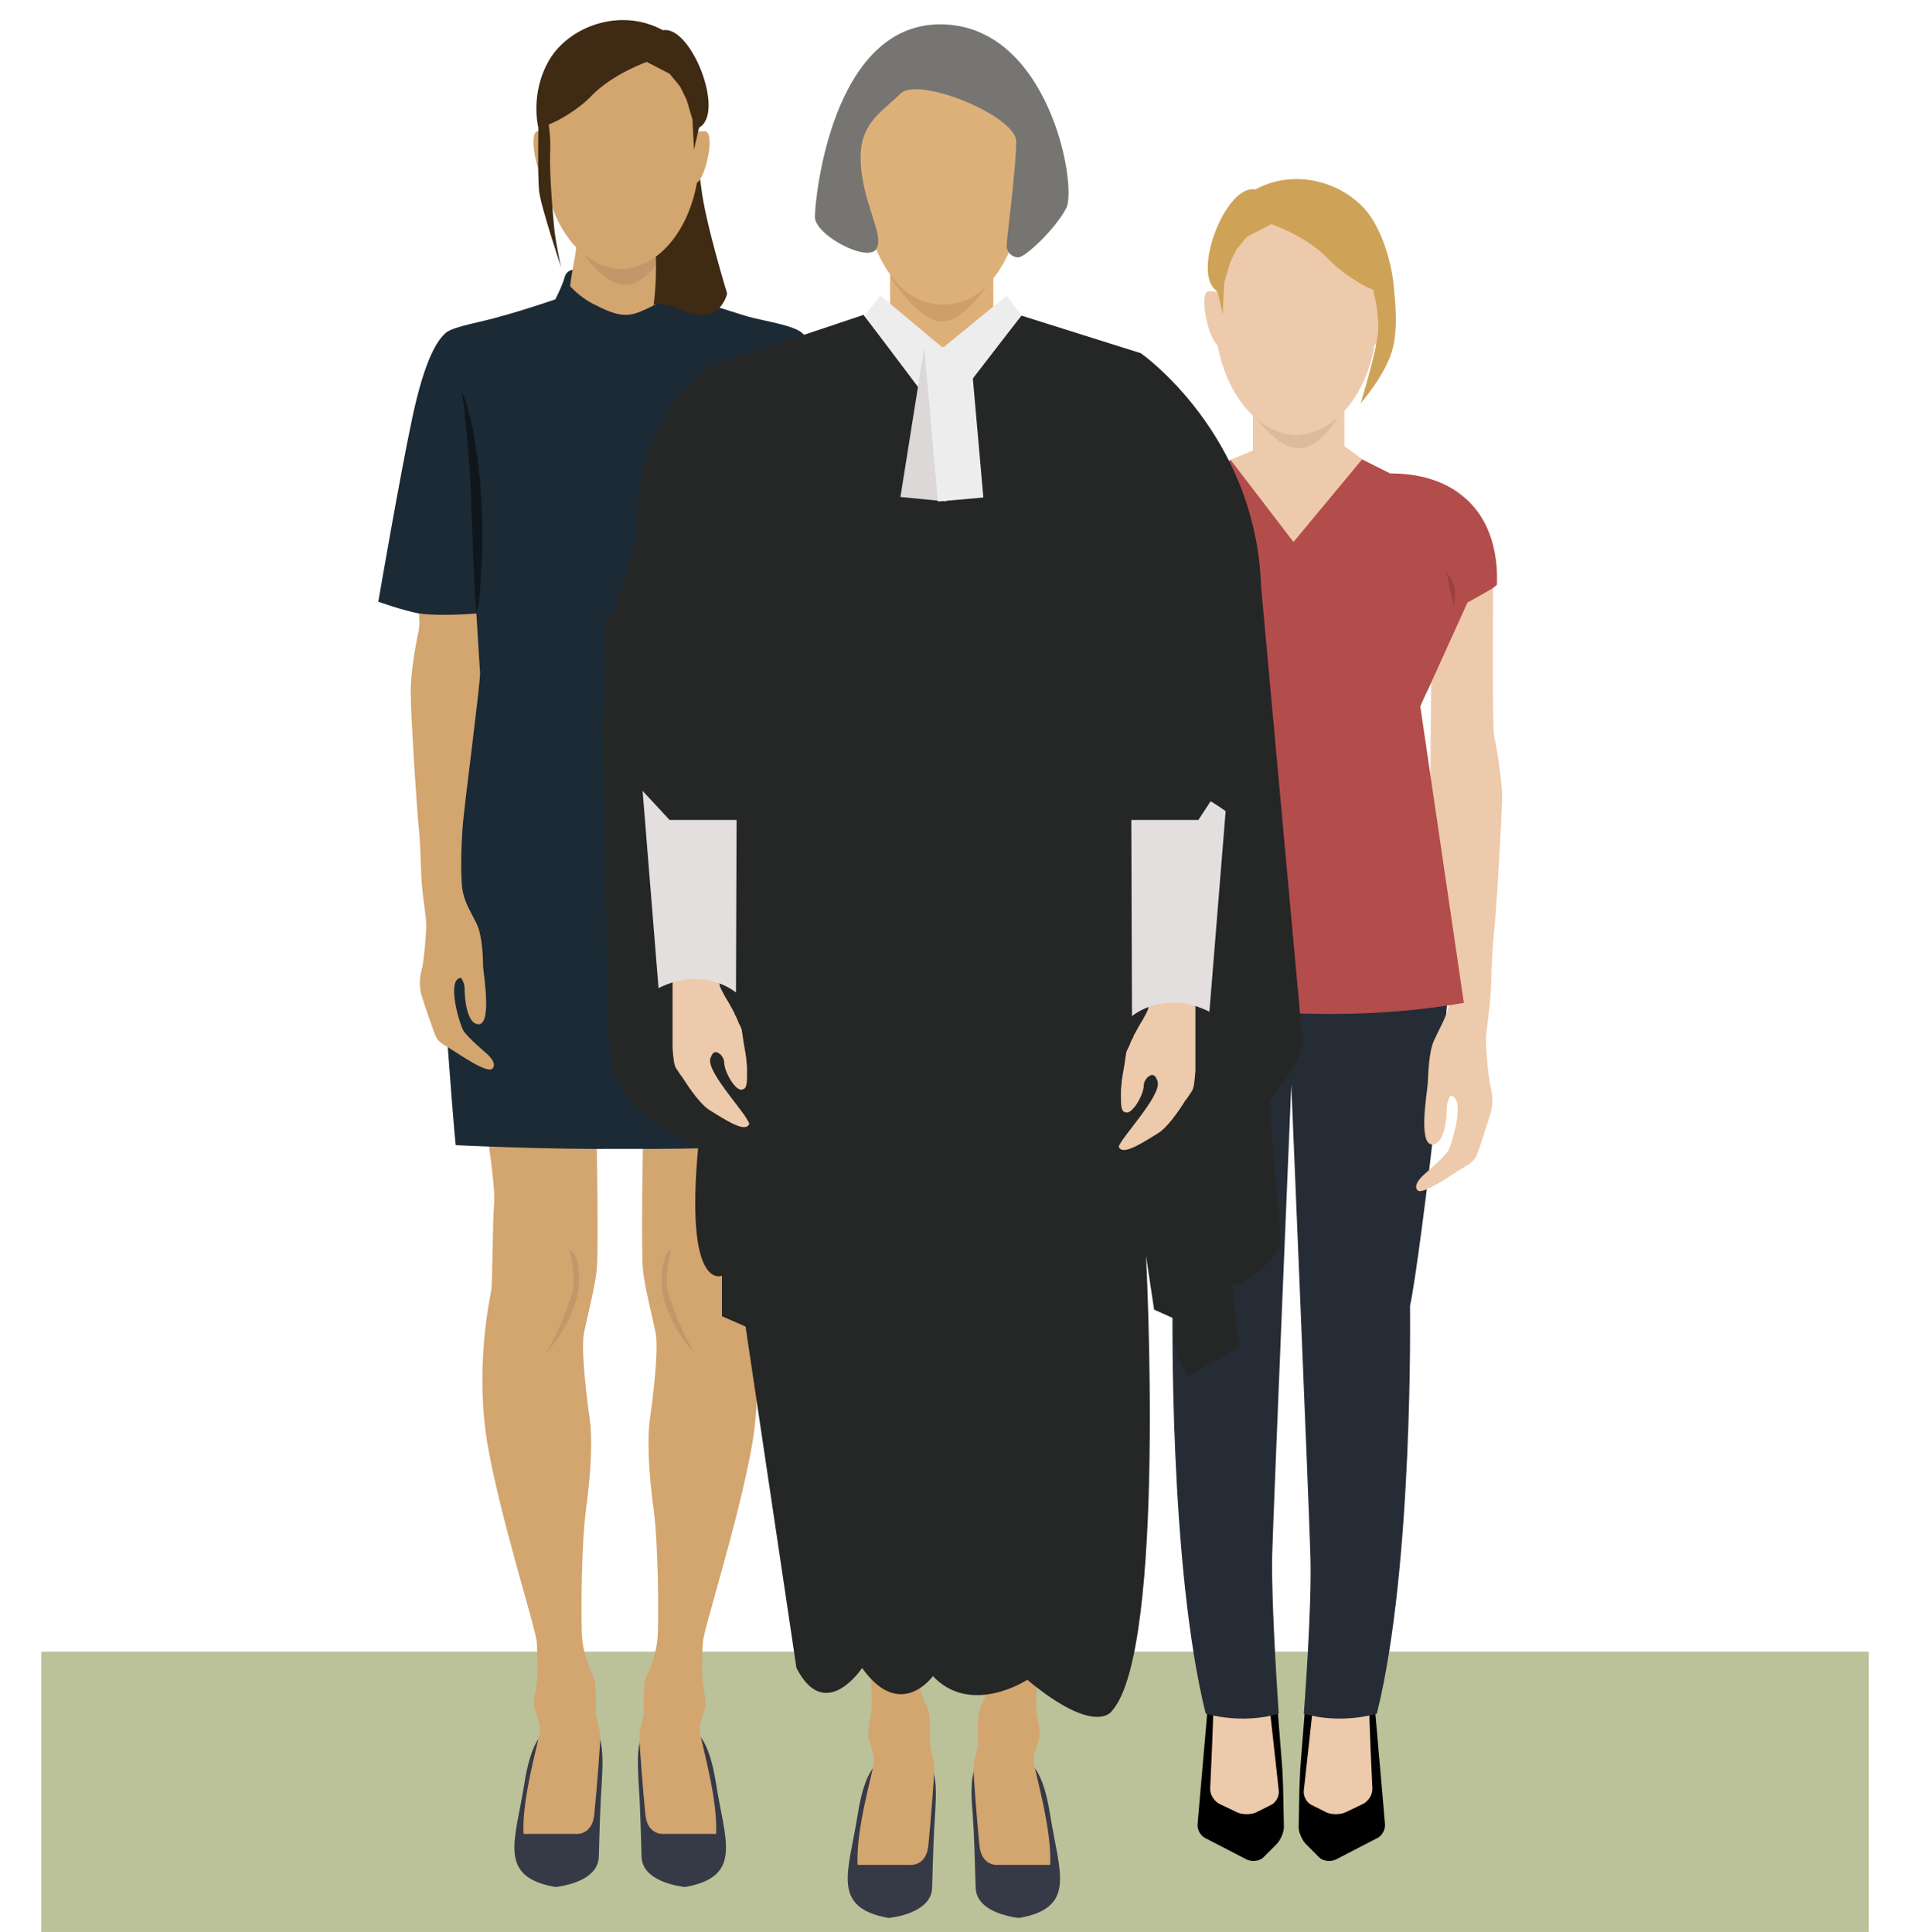 <?xml version="1.0" encoding="UTF-8" standalone="no"?>
<svg
   xmlns:dc="http://purl.org/dc/elements/1.1/"
   xmlns:cc="http://creativecommons.org/ns#"
   xmlns:rdf="http://www.w3.org/1999/02/22-rdf-syntax-ns#"
   xmlns:svg="http://www.w3.org/2000/svg"
   xmlns="http://www.w3.org/2000/svg"
   height="262"
   width="259"
   xml:space="preserve"
   viewBox="0 0 259 262"
   y="0px"
   x="0px"
   id="Layer_1"
   version="1.1"><defs
     id="defs145" /><rect
     id="rect3"
     height="38"
     width="247.8"
     style="fill:#bbc199"
     y="224"
     x="5.6" /><g
     transform="translate(-23.3,0.5)"
     id="g5"><g
       id="g7"><polygon
         id="polygon9"
         points="205.6,51.3 205.6,60 214.6,66.6 197.8,76.2 182.4,65 193.2,60.6 193.2,51.3 "
         style="fill:#edcaab" /><path
         id="path11"
         d="m 187.1,230.7 -1.4,16.1 c -0.1,0.8 0.4,1.7 1.1,2 l 5.6,2.9 c 0.7,0.3 1.7,0.2 2.2,-0.3 l 1.8,-1.8 c 0.5,-0.5 1,-1.6 1,-2.3 l -0.1,-5 c 0,-0.8 -0.1,-2 -0.1,-2.7 l -0.6,-7.6 c -0.1,-0.8 -0.6,-1.7 -1.2,-2.2 l -0.6,-0.5 c -0.6,-0.5 -1.7,-0.7 -2.4,-0.4 l -5.5,1.8" /><path
         id="path13"
         d="m 187.8,231.4 c 0.1,0.3 -0.4,10.7 -0.4,10.7 0,0.8 0.5,1.6 1.2,2 l 2.5,1.2 c 0.7,0.3 1.8,0.3 2.5,0 l 2,-1 c 0.7,-0.3 1.2,-1.2 1.1,-2 l -1.2,-10.9 c -0.1,-0.7 -0.8,-1.3 -1.5,-1.1 l -6.2,1.1 z"
         style="fill:#edcaab" /><path
         id="path15"
         d="m 209.7,230.7 1.4,16.1 c 0.1,0.8 -0.4,1.7 -1.1,2 l -5.6,2.9 c -0.7,0.3 -1.7,0.2 -2.2,-0.3 l -1.8,-1.8 c -0.5,-0.5 -1,-1.6 -1,-2.3 l 0.1,-5 c 0,-0.8 0.1,-2 0.1,-2.7 l 0.6,-7.6 c 0.1,-0.8 0.6,-1.7 1.2,-2.2 l 0.6,-0.5 c 0.6,-0.5 1.7,-0.7 2.4,-0.4 l 5.5,1.8" /><path
         id="path17"
         d="m 209,231.4 c -0.1,0.3 0.4,10.7 0.4,10.7 0,0.8 -0.5,1.6 -1.2,2 l -2.5,1.2 c -0.7,0.3 -1.8,0.3 -2.5,0 l -2,-1 c -0.7,-0.3 -1.2,-1.2 -1.1,-2 l 1.2,-10.9 c 0.1,-0.7 0.8,-1.3 1.5,-1.1 l 6.2,1.1 z"
         style="fill:#edcaab" /><path
         id="path19"
         d="m 220,126.1 c -0.9,-0.9 -8.3,-1.6 -17.5,-2.8 l 0.2,-1.1 c -1.4,0.2 -2.8,0.3 -4.3,0.5 -1.5,-0.2 -2.9,-0.4 -4.3,-0.5 l 0.2,1.1 c -9.2,1.3 -16.5,1.7 -17.5,2.7 -1,1 4,43.7 5.5,50.6 0,0 -0.5,35.3 4.5,55.3 0,0 4.8,1.5 9.9,0 0,0 -1,-14.2 -0.9,-21.2 0.2,-7 2.6,-64.1 2.6,-64.1 0,0 2.4,57.1 2.6,64.1 0.2,7 -0.9,21.2 -0.9,21.2 5.1,1.5 9.9,0 9.9,0 5,-20 4.5,-55.3 4.5,-55.3 1.5,-6.9 6.4,-49.6 5.5,-50.5 z"
         style="fill:#262c35" /><path
         id="path21"
         d="m 192.3,54.2 c 0,0 3.5,6.1 7.1,6.1 3.6,0 6.4,-6.1 6.4,-6.1 l -13.5,0 z"
         style="fill:#ddba9b" /><path
         id="path23"
         d="m 217.6,74.6 c 0,0 5,0.3 8.2,0 0,0 -0.2,23.4 0.1,24.7 0.3,1.3 1.1,5.9 1.1,8.6 -0.1,2.7 -0.7,14.2 -1.1,18 -0.4,3.8 -0.3,6 -0.5,8.8 -0.2,2.7 -0.6,4.5 -0.6,5.9 0,1.4 0.3,4.5 0.5,5.7 0.3,1.2 0.6,2.6 0.1,4.3 -0.5,1.6 -1.3,4 -1.6,4.9 -0.3,0.8 -0.4,1.4 -2,2.3 -1.5,0.9 -5.7,3.9 -6.3,3.1 -0.7,-0.8 1,-2.2 1,-2.2 0,0 2.7,-2.3 3.2,-3.2 0.5,-0.9 2.4,-7.2 0.3,-7.4 0,0 -0.5,0.6 -0.5,1.6 0,1 -0.2,5 -2,5 -1.9,0 -0.7,-6.9 -0.6,-8.2 0.1,-1.3 0.1,-4.3 0.9,-6 0.8,-1.7 1.5,-2.9 1.9,-4.3 0.4,-1.4 0.3,-6.8 0,-10.1 -0.3,-3.4 -2.4,-19.3 -2.4,-20.9 -0.1,-1.8 0.3,-30.6 0.3,-30.6 z"
         style="fill:#edcaab" /><path
         id="path25"
         d="m 178.9,74.6 c 0,0 -5,0.3 -8.2,0 0,0 0.2,23.4 -0.1,24.7 -0.3,1.3 -1.1,5.9 -1.1,8.6 0.1,2.7 0.7,14.2 1.1,18 0.4,3.8 0.3,6 0.5,8.8 0.2,2.7 0.6,4.5 0.6,5.9 0,1.4 -0.3,4.5 -0.5,5.7 -0.3,1.2 -0.6,2.6 -0.1,4.3 0.5,1.6 1.3,4 1.6,4.9 0.3,0.8 0.4,1.4 2,2.3 1.5,0.9 5.7,3.9 6.3,3.1 0.7,-0.8 -1,-2.2 -1,-2.2 0,0 -2.7,-2.3 -3.2,-3.2 -0.5,-0.9 -2.4,-7.2 -0.3,-7.4 0,0 0.5,0.6 0.5,1.6 0,1 0.2,5 2,5 1.9,0 0.7,-6.9 0.6,-8.2 -0.1,-1.3 -0.1,-4.3 -0.9,-6 -0.8,-1.7 -1.5,-2.9 -1.9,-4.3 -0.4,-1.4 -0.3,-6.8 0,-10.1 0.3,-3.4 2.4,-19.3 2.4,-20.9 0.1,-1.8 -0.3,-30.6 -0.3,-30.6 z"
         style="fill:#edcaab" /><path
         id="path27"
         d="m 221.8,66.9 c -2.1,-1.8 -5.3,-3.2 -10,-3.2 l -3.8,-1.9 -9.3,11.2 -8.5,-11.1 -5.4,1.9 c -4.7,0 -7.8,1.5 -10,3.2 -5.3,4.3 -4.4,11.8 -4.4,11.8 0.3,0.2 0.6,0.4 0.9,0.6 1.5,0.9 3.2,1.8 3.2,1.8 0,0 3.4,7.7 5.3,11.7 0.7,1.4 1.1,2.4 1.1,2.4 l -5.5,40.2 c 7.9,1.4 16.5,1.7 23.4,1.4 6.9,0.3 15.1,0 23,-1.4 l -5.9,-40.2 c 0,0 0.4,-1 1.1,-2.4 1.8,-4 5.3,-11.7 5.3,-11.7 0,0 1.7,-0.9 3.2,-1.8 0.3,-0.2 0.6,-0.4 0.8,-0.6 -0.1,0 0.8,-7.5 -4.5,-11.9 z"
         style="fill:#b24d4b" /><g
         id="g29"><path
           id="path31"
           d="m 199.3,25.9 c -5.5,0 -10.1,5.7 -11.1,13.2 -0.3,-0.1 -0.7,-0.1 -1,-0.1 -1.4,0.1 -0.1,6.4 1.2,7.3 1.3,7 5.7,12.2 10.9,12.2 l -0.5,0 c 5.3,0 9.7,-5.2 10.9,-12.2 1.3,-0.9 2.6,-7.2 1.2,-7.3 -0.4,0 -0.7,0 -1,0.1 -1,-7.5 -5.6,-13.2 -11.1,-13.2 l 0.5,0 z"
           style="fill:#edcaab" /></g><path
         id="path33"
         d="m 212.4,39.6 c 0,0 -0.1,-5.5 -2.9,-10.2 -2.7,-4.6 -9.9,-7.5 -16,-4.2 -4,-0.8 -8.8,11.7 -5.1,13.8 l 0.7,3.1 0.2,-4.2 0.8,-2.8 0.9,-1.8 1.4,-1.7 3.3,-1.7 c 0,0 4.8,1.6 7.8,4.8 2.1,2.2 5.1,3.7 5.1,3.7 0,0 -0.6,-0.3 0.9,0.4 0,0 0.7,2.6 0.7,5 0.1,2.4 -2.4,10.4 -2.4,10.4 0,0 3.1,-3.5 4.2,-6.9 1,-3.1 0.4,-7.7 0.4,-7.7 z"
         style="fill:#cea357" /></g><path
       id="path35"
       d="m 220.5,82 c 0,0 0,-0.1 -0.1,-0.2 0,-0.1 -0.1,-0.3 -0.1,-0.6 0,-0.1 0,-0.2 -0.1,-0.4 0,-0.1 0,-0.3 -0.1,-0.4 0,-0.1 0,-0.3 -0.1,-0.4 0,-0.1 0,-0.3 -0.1,-0.5 0,-0.2 0,-0.3 -0.1,-0.5 0,-0.1 0,-0.1 0,-0.2 0,-0.1 0,-0.1 0,-0.2 0,-0.1 -0.1,-0.3 -0.1,-0.4 0,-0.1 -0.1,-0.3 -0.1,-0.4 0,-0.1 -0.1,-0.2 -0.1,-0.3 0,0 0,-0.1 -0.1,-0.1 0,0 0,-0.1 -0.1,-0.1 -0.1,-0.1 -0.1,-0.2 -0.1,-0.2 0,0 0.1,0.1 0.3,0.2 0,0 0.1,0.1 0.1,0.1 0,0 0.1,0.1 0.1,0.1 0,0 0.1,0.1 0.1,0.1 0.1,0.1 0.1,0.1 0.1,0.2 0.1,0.1 0.2,0.2 0.2,0.4 0.1,0.1 0.2,0.3 0.2,0.4 0.1,0.1 0.1,0.3 0.2,0.4 0,0.2 0.1,0.3 0.1,0.5 0,0.2 0,0.3 0,0.5 0,0.2 0,0.3 0,0.4 0,0.1 0,0.3 0,0.4 0,0.1 0,0.3 -0.1,0.4 0,0.2 -0.1,0.4 -0.2,0.6 0.3,0.1 0.2,0.2 0.2,0.2 z"
       style="fill:#994141" /><path
       id="path37"
       d="m 175.6,82 c 0,0 0,-0.1 0.1,-0.2 0,-0.1 0.1,-0.3 0.1,-0.6 0,-0.1 0,-0.2 0.1,-0.4 0,-0.1 0,-0.3 0.1,-0.4 0,-0.1 0,-0.3 0.1,-0.4 0,-0.1 0,-0.3 0.1,-0.5 0,-0.2 0,-0.3 0.1,-0.5 0,-0.1 0,-0.1 0,-0.2 0,-0.1 0,-0.1 0,-0.2 0,-0.1 0.1,-0.3 0.1,-0.4 0,-0.1 0.1,-0.3 0.1,-0.4 0,-0.1 0.1,-0.2 0.1,-0.3 0,0 0,-0.1 0.1,-0.1 0,0 0,-0.1 0.1,-0.1 0.1,-0.1 0.1,-0.2 0.1,-0.2 0,0 -0.1,0.1 -0.3,0.2 0,0 -0.1,0.1 -0.1,0.1 0,0 -0.1,0.1 -0.1,0.1 0,0 -0.1,0.1 -0.1,0.1 -0.1,0.1 -0.1,0.1 -0.1,0.2 -0.1,0.1 -0.2,0.2 -0.2,0.4 -0.1,0.1 -0.2,0.3 -0.2,0.4 -0.1,0.1 -0.1,0.3 -0.2,0.4 0,0.2 -0.1,0.3 -0.1,0.5 0,0.2 0,0.3 0,0.5 0,0.2 0,0.3 0,0.4 0,0.1 0,0.3 0,0.4 0,0.1 0,0.3 0.1,0.4 0,0.2 0.1,0.4 0.2,0.6 -0.2,0.1 -0.2,0.2 -0.2,0.2 z"
       style="fill:#994141" /></g><g
     transform="translate(-23.3,0.5)"
     id="g39"><g
       id="g41"><path
         id="path43"
         d="m 98,234.1 c 0,0 -2.4,-0.4 -3.6,7.3 -1.2,7.7 -3.7,12.6 4.2,14 0,0 5.8,-0.5 5.9,-4.1 0.1,-3.6 0.2,-7.2 0.4,-10 0.1,-2.8 1.2,-11.8 -6.9,-7.2 z"
         style="fill:#363946" /><path
         id="path45"
         d="m 89.5,154.2 c 0,0 1,6.6 0.8,8.6 -0.2,2 -0.2,10.6 -0.4,11.8 -0.2,1.1 -2.3,10.8 -0.4,21.3 1.9,10.4 6.5,24.5 6.6,26.4 0,0 0.2,4.2 0,5.4 -0.2,1.2 -0.5,2.6 -0.3,3.4 0.2,0.9 0.8,2 0.7,3.2 -0.1,1.2 -2.5,9.2 -2.2,13.9 l 7.3,0 c 0,0 2.1,0.1 2.3,-2.8 0.3,-2.9 0.8,-9.4 0.8,-10.4 0,-0.9 -0.6,-2.5 -0.6,-3.2 0,-0.6 0.1,-3.9 -0.3,-4.8 -0.4,-0.9 -1.5,-3.2 -1.6,-5.9 -0.1,-2.7 -0.1,-12.1 0.6,-17.2 0.7,-5.1 0.8,-9.5 0.5,-11.7 -0.3,-2.2 -1.3,-9.5 -0.8,-12 0.5,-2.4 1.5,-6.3 1.7,-8.4 0.3,-2.1 0,-18.2 0,-18.2 l -14.7,0.6 z"
         style="fill:#d3a56f" /></g><g
       id="g47"><path
         id="path49"
         d="m 116.8,234.1 c 0,0 2.4,-0.4 3.6,7.3 1.2,7.7 3.7,12.6 -4.2,14 0,0 -5.8,-0.5 -5.9,-4.1 -0.1,-3.6 -0.2,-7.2 -0.4,-10 -0.1,-2.8 -1.2,-11.8 6.9,-7.2 z"
         style="fill:#363946" /><path
         id="path51"
         d="m 125.2,154.2 c 0,0 -1,6.6 -0.8,8.6 0.2,2 0.2,10.6 0.4,11.8 0.2,1.1 2.3,10.8 0.4,21.3 -1.9,10.4 -6.5,24.5 -6.6,26.4 0,0 -0.2,4.2 0,5.4 0.2,1.2 0.5,2.6 0.3,3.4 -0.2,0.9 -0.8,2 -0.7,3.2 0.1,1.2 2.5,9.2 2.2,13.9 l -7.3,0 c 0,0 -2.1,0.1 -2.3,-2.8 -0.3,-2.9 -0.8,-9.4 -0.8,-10.4 0,-0.9 0.6,-2.5 0.6,-3.2 0,-0.6 -0.1,-3.9 0.3,-4.8 0.4,-0.9 1.5,-3.2 1.6,-5.9 0.1,-2.7 0.1,-12.1 -0.6,-17.2 -0.7,-5.1 -0.8,-9.5 -0.5,-11.7 0.3,-2.2 1.3,-9.5 0.8,-12 -0.5,-2.4 -1.5,-6.3 -1.7,-8.4 -0.3,-2.1 0,-18.2 0,-18.2 l 14.7,0.6 z"
         style="fill:#d3a56f" /></g><g
       id="g53"><path
         id="path55"
         d="m 135.2,82.8 c 2.7,-0.5 6,-1.7 6,-1.7 0,0 -2.9,-16.9 -4.6,-24.9 -1.7,-8 -3.4,-10.6 -4.6,-11.6 -1.2,-1 -4.8,-1.5 -7.4,-2.2 -2.6,-0.8 -7.3,-2.3 -7.3,-2.3 0,0 -0.9,-1.7 -1.3,-3.1 -0.4,-1.4 -2.4,-0.9 -2.4,-0.9 0,0 -2.8,-0.2 -5.5,-0.5 l 0,0 c 0,0 0,0 0,0 0,0 0,0 0,0 l 0,0 c -3.4,0.2 -5.7,0.5 -5.7,0.5 0,0 -2.1,-0.5 -2.5,0.9 -0.4,1.4 -1.3,3.1 -1.3,3.1 0,0 -4.7,1.6 -7.4,2.3 -2.6,0.8 -6.2,1.3 -7.4,2.2 -1.2,1 -2.9,3.6 -4.6,11.6 -1.7,8 -4.6,24.9 -4.6,24.9 0,0 3.3,1.2 6,1.7 2.7,0.5 7.2,0.3 7.2,0.3 0,0 -3.2,12.7 -3.6,19.3 -0.4,6.6 -1.3,23.9 -0.3,37.5 1,13.6 1.2,14.9 1.2,14.9 0,0 12.3,0.6 22.2,0.5 0.2,0 0.4,0 0.6,0 0.2,0 0.4,0 0.6,0 9.9,0.1 22.2,-0.5 22.2,-0.5 0,0 0.2,-1.3 1.2,-14.9 1,-13.6 0.1,-30.9 -0.3,-37.5 -0.4,-6.6 -3.6,-19.3 -3.6,-19.3 0,0 4.6,0.2 7.2,-0.3 z"
         style="fill:#1b2a35" /></g><path
       id="path57"
       d="m 128,82.7 c 0,0 4.8,0.3 7.8,0 0,0 -0.2,1.5 0.1,2.8 0.3,1.3 1.1,5.7 1,8.3 0,2.6 -0.7,13.6 -1,17.2 -0.4,3.6 -0.3,5.8 -0.5,8.4 -0.2,2.6 -0.6,4.4 -0.6,5.7 0,1.3 0.3,4.4 0.5,5.5 0.3,1.1 0.6,2.5 0.1,4.1 -0.5,1.6 -1.3,3.9 -1.6,4.7 -0.3,0.8 -0.4,1.4 -1.9,2.2 -1.5,0.9 -5.4,3.7 -6.1,2.9 -0.7,-0.8 0.9,-2.1 0.9,-2.1 0,0 2.6,-2.2 3.1,-3.1 0.5,-0.9 2.3,-6.9 0.3,-7.1 0,0 -0.5,0.6 -0.5,1.5 0,0.9 -0.2,4.8 -1.9,4.8 -1.8,0 -0.7,-6.6 -0.6,-7.9 0.1,-1.2 0.1,-4.2 0.9,-5.8 0.8,-1.6 1.5,-2.7 1.8,-4.1 0.4,-1.4 0.3,-6.5 0,-9.7 -0.3,-3.2 -2.3,-18.5 -2.3,-20.1 0.1,-1.5 0.5,-8.2 0.5,-8.2 z"
       style="fill:#d3a56f" /><path
       id="path59"
       d="m 87.9,82.7 c 0,0 -4.8,0.4 -7.8,0 0,0 0.2,1.5 -0.1,2.7 -0.3,1.3 -1.1,5.7 -1,8.3 0,2.6 0.7,13.6 1,17.2 0.4,3.6 0.3,5.8 0.5,8.4 0.2,2.6 0.6,4.4 0.6,5.7 0,1.3 -0.3,4.4 -0.5,5.5 -0.3,1.1 -0.6,2.5 -0.1,4.1 0.5,1.6 1.3,3.9 1.6,4.7 0.3,0.8 0.4,1.4 1.9,2.2 1.5,0.9 5.4,3.7 6.1,2.9 0.7,-0.8 -0.9,-2.1 -0.9,-2.1 0,0 -2.6,-2.2 -3.1,-3.1 -0.5,-0.9 -2.3,-6.9 -0.3,-7.1 0,0 0.5,0.6 0.5,1.5 0,0.9 0.2,4.8 1.9,4.8 1.8,0 0.7,-6.6 0.6,-7.9 0,-1.2 -0.1,-4.2 -0.9,-5.8 -0.8,-1.6 -1.5,-2.7 -1.8,-4.1 -0.4,-1.4 -0.3,-6.5 0,-9.7 0.3,-3.2 2.3,-18.5 2.3,-20.1 -0.1,-1.4 -0.5,-8.1 -0.5,-8.1 z"
       style="fill:#d3a56f" /><path
       id="path61"
       d="m 114.6,34.7 c -0.4,-2 -0.5,-6.1 -0.5,-6.1 l -6.1,-2.9 0,0 0,0 0,0 0,0 -6.2,2.9 c 0,0 -0.2,4.2 -0.6,6.1 -0.4,2 -0.6,3.6 -0.6,3.6 0,0 1.2,1.4 3.1,2.4 1.8,0.9 3.1,1.5 4.4,1.5 l 0,0 c 0,0 0,0 0,0 0,0 0,0 0,0 l 0,0 c 1.4,0 2.4,-0.6 4.3,-1.5 1.9,-0.9 2.9,-2.4 2.9,-2.4 0,0 -0.3,-1.6 -0.7,-3.6 z"
       style="fill:#d3a56f" /><path
       id="path63"
       d="m 108.1,42.2 0,0 0,0 z"
       style="fill:#deb079" /><path
       id="path65"
       d="m 108,42.2 0,0 0,0 c 0,0 0.1,0 0,0 z"
       style="fill:#deb079" /><path
       id="path67"
       d="m 101.3,32.2 c 0,0 3.3,5.9 6.8,5.9 3.5,0 6.1,-5.8 6.1,-5.8 l -12.9,-0.1 z"
       style="fill:#c49669" /><path
       id="path69"
       d="m 114.3,168.9 c 0,0 -1,3.9 -0.4,5.9 0.6,2 1.9,5.5 3.6,8.2 -2.5,-2.6 -4.1,-6.3 -4.4,-8.4 -0.2,-2.2 0,-4.9 1.2,-5.7 z"
       style="fill:#c49669" /><path
       id="path71"
       d="m 100.5,168.9 c 0,0 1,3.9 0.4,5.9 -0.6,2 -1.9,5.5 -3.6,8.2 2.5,-2.6 4.1,-6.3 4.4,-8.4 0.3,-2.2 0.1,-4.9 -1.2,-5.7 z"
       style="fill:#c49669" /><path
       id="path73"
       d="m 87.9,82.7 c 0,0 0,-0.5 -0.1,-1.3 -0.1,-0.8 -0.1,-2 -0.2,-3.4 0,-0.7 -0.1,-1.5 -0.1,-2.3 0,-0.8 -0.1,-1.7 -0.1,-2.6 0,-0.9 -0.1,-1.8 -0.1,-2.7 0,-0.9 -0.1,-1.9 -0.1,-2.8 0,-0.9 -0.1,-1.9 -0.1,-2.8 0,-0.5 -0.1,-0.9 -0.1,-1.4 0,-0.5 -0.1,-0.9 -0.1,-1.3 -0.1,-0.9 -0.1,-1.7 -0.2,-2.5 -0.1,-0.8 -0.1,-1.6 -0.2,-2.3 -0.1,-0.7 -0.2,-1.3 -0.2,-1.9 0,-0.3 -0.1,-0.6 -0.1,-0.8 0,-0.2 -0.1,-0.5 -0.1,-0.7 -0.1,-0.8 -0.2,-1.3 -0.2,-1.3 0,0 0.2,0.4 0.5,1.2 0.1,0.2 0.2,0.4 0.2,0.7 0.1,0.2 0.1,0.5 0.2,0.8 0.1,0.3 0.2,0.6 0.3,0.9 0.1,0.3 0.1,0.7 0.2,1 0.2,0.7 0.3,1.5 0.4,2.3 0.1,0.8 0.3,1.7 0.4,2.6 0.1,0.9 0.2,1.8 0.3,2.7 0.1,0.9 0.1,1.9 0.2,2.8 0,1 0.1,1.9 0.1,2.8 0,0.9 0,1.9 0,2.8 0,0.9 0,1.8 -0.1,2.6 0,0.8 -0.1,1.6 -0.1,2.3 -0.1,1.4 -0.2,2.6 -0.3,3.4 -0.2,0.7 -0.3,1.2 -0.3,1.2 z"
       style="fill:#0f171c" /><path
       id="path75"
       d="m 127.6,82.7 c 0,0 -0.1,-0.5 -0.2,-1.3 -0.1,-0.8 -0.2,-2 -0.3,-3.4 0,-0.7 -0.1,-1.5 -0.1,-2.3 0,-0.8 -0.1,-1.7 -0.1,-2.6 0,-0.9 0,-1.8 0,-2.8 0,-0.9 0,-1.9 0.1,-2.8 0.1,-1 0.1,-1.9 0.2,-2.8 0.1,-0.9 0.2,-1.9 0.3,-2.7 0.1,-0.9 0.2,-1.7 0.4,-2.6 0.1,-0.8 0.3,-1.6 0.4,-2.3 0.1,-0.4 0.1,-0.7 0.2,-1 0.1,-0.3 0.2,-0.6 0.3,-0.9 0.1,-0.3 0.2,-0.5 0.2,-0.8 0.1,-0.2 0.2,-0.5 0.2,-0.7 0.3,-0.8 0.5,-1.2 0.5,-1.2 0,0 -0.1,0.5 -0.2,1.3 0,0.2 -0.1,0.4 -0.1,0.7 0,0.2 -0.1,0.5 -0.1,0.8 -0.1,0.6 -0.2,1.2 -0.2,1.9 -0.1,0.7 -0.2,1.5 -0.2,2.3 -0.1,0.8 -0.1,1.7 -0.2,2.5 0,0.4 -0.1,0.9 -0.1,1.3 0,0.5 0,0.9 -0.1,1.4 -0.1,0.9 -0.1,1.9 -0.1,2.8 -0.1,0.9 -0.1,1.9 -0.1,2.8 0,0.9 -0.1,1.8 -0.1,2.7 0,0.9 -0.1,1.7 -0.1,2.6 0,0.8 -0.1,1.6 -0.1,2.3 -0.1,1.4 -0.2,2.6 -0.2,3.4 -0.1,0.9 -0.2,1.4 -0.2,1.4 z"
       style="fill:#0f171c" /><path
       id="path77"
       d="m 118.4,25 c 0.5,4.5 3.5,14.3 3.5,14.3 0,0 -0.9,4.3 -5.5,2.5 -4.6,-1.8 -4.5,-0.8 -4.5,-0.8 0,0 0.8,-4.3 0,-11.7 -0.8,-7.4 -4.1,-16 -4.1,-16 l 9,0.6 1.6,11.1 z"
       style="fill:#3f2a14" /><g
       id="g79"><path
         id="path81"
         d="m 107.9,4.8 c -5.3,0 -9.7,5.4 -10.7,12.6 -0.3,-0.1 -0.6,-0.1 -1,-0.1 -1.3,0.1 -0.1,6.1 1.1,7 1.2,6.7 5.4,11.7 10.5,11.7 l -0.5,0 c 5.1,0 9.3,-5 10.5,-11.7 1.3,-0.9 2.5,-6.9 1.1,-7 -0.3,0 -0.7,0 -1,0.1 -1,-7.2 -5.4,-12.6 -10.7,-12.6 l 0.7,0 z"
         style="fill:#d3a56f" /></g><path
       id="path83"
       d="m 96.3,16.8 c 0,0 -1.2,-4.6 1.5,-9.2 2.6,-4.4 9.5,-7.2 15.4,-4 3.8,-0.7 8.5,11.2 4.9,13.2 l -0.7,3 -0.2,-4.1 -0.8,-2.7 -0.9,-1.8 -1.4,-1.7 -3.1,-1.6 c 0,0 -4.6,1.6 -7.5,4.6 -2,2.1 -4.9,3.5 -4.9,3.5 0,0 0.6,-0.3 -0.9,0.4 0,0 0.3,1.6 0.2,3.9 -0.1,2.3 0.3,7.8 0.6,10.6 0.4,2.8 0.9,4.9 0.9,4.9 0,0 -2.8,-8.4 -3,-10.4 -0.2,-2 -0.1,-8.6 -0.1,-8.6 z"
       style="fill:#3f2a14" /></g><g
     transform="translate(-23.3,0.5)"
     id="g85"><path
       id="path87"
       d="m 155.8,7.3 c 0,0 1.7,2.5 1.5,4.7 0,0 1.9,-1.6 1.4,-3.2 l -2.9,-1.5 z"
       style="fill:#777572" /><g
       id="g89"><rect
         id="rect91"
         height="31.1"
         width="14"
         style="fill:#deb079"
         y="28.4"
         x="144" /><g
         id="g93"><path
           id="path95"
           d="m 151.1,43.1 c 3.2,0 6.9,-6.1 6.9,-6.1 l -14,0 c 0,0 3.8,6.1 7.1,6.1 z"
           style="fill:#ce9f68" /></g><g
         id="g97"><path
           id="path99"
           d="m 165.4,21.3 c -0.9,-1.4 -2.1,0 -2.1,0 C 165.8,7.6 159,4.6 152.6,3.7 c 0,0 -1.2,-0.2 -1.5,-0.1 -0.3,0 -1.5,0.1 -1.5,0.1 -6.3,0.9 -13.2,3.9 -10.7,17.6 0,0 -1.3,-1.4 -2.1,0 -0.9,1.4 1.6,7.7 3.8,7.1 0,0 2.1,12.4 10.6,12.4 8.5,0 10.6,-12.4 10.6,-12.4 1.9,0.6 4.4,-5.6 3.6,-7.1 z"
           style="fill:#deb079" /></g><path
         id="path101"
         d="m 150.8,2.8 c -14.7,0 -17,23.6 -17,26.1 0,2.5 7.1,6.2 8.3,4.4 1.3,-1.9 -2.1,-6.5 -2.1,-12.5 0,-4.7 3,-6.2 5.4,-8.6 2.4,-2.4 15.7,3 15.7,6.5 0,3.5 -1.3,13.2 -1.3,14.1 0,0.9 0.7,1.6 1.6,1.6 0.9,0 5,-3.8 6.5,-6.7 1.5,-3.1 -2.4,-24.9 -17.1,-24.9 z"
         style="fill:#777572" /></g><g
       id="g103"><path
         id="path105"
         d="m 143.2,238.3 c 0,0 -2.4,-0.4 -3.6,7.3 -1.2,7.7 -3.7,12.6 4.2,14 0,0 5.8,-0.5 5.9,-4.1 0.1,-3.6 0.2,-7.2 0.4,-10 0.1,-2.7 1.2,-11.7 -6.9,-7.2 z"
         style="fill:#363946" /><path
         id="path107"
         d="m 134.8,158.4 c 0,0 1,6.6 0.8,8.6 -0.2,2 -0.2,10.6 -0.4,11.8 -0.2,1.1 -2.3,10.8 -0.4,21.3 1.9,10.4 6.5,24.5 6.6,26.4 0,0 0.2,4.2 0,5.4 -0.2,1.2 -0.5,2.6 -0.3,3.4 0.2,0.9 0.8,2 0.7,3.2 -0.1,1.2 -2.5,9.2 -2.2,13.9 l 7.3,0 c 0,0 2.1,0.1 2.3,-2.8 0.3,-2.9 0.8,-9.4 0.8,-10.4 0,-0.9 -0.6,-2.5 -0.6,-3.2 0,-0.6 0.1,-3.9 -0.3,-4.8 -0.4,-0.9 -1.5,-3.2 -1.6,-5.9 -0.1,-2.7 -0.1,-12.1 0.6,-17.2 0.7,-5.1 0.8,-9.5 0.5,-11.7 -0.3,-2.2 -1.3,-9.5 -0.8,-12 0.5,-2.4 1.5,-6.3 1.7,-8.4 0.3,-2.1 0,-18.2 0,-18.2 l -14.7,0.6 z"
         style="fill:#d3a56f" /></g><g
       id="g109"><path
         id="path111"
         d="m 162.1,238.3 c 0,0 2.4,-0.4 3.6,7.3 1.2,7.7 3.7,12.6 -4.2,14 0,0 -5.8,-0.5 -5.9,-4.1 -0.1,-3.6 -0.2,-7.2 -0.4,-10 -0.2,-2.7 -1.3,-11.7 6.9,-7.2 z"
         style="fill:#363946" /><path
         id="path113"
         d="m 170.5,158.4 c 0,0 -1,6.6 -0.8,8.6 0.2,2 0.2,10.6 0.4,11.8 0.2,1.1 2.3,10.8 0.4,21.3 -1.9,10.4 -6.5,24.5 -6.6,26.4 0,0 -0.2,4.2 0,5.4 0.2,1.2 0.5,2.6 0.3,3.4 -0.2,0.9 -0.8,2 -0.7,3.2 0.1,1.2 2.5,9.2 2.2,13.9 l -7.3,0 c 0,0 -2.1,0.1 -2.3,-2.8 -0.3,-2.9 -0.8,-9.4 -0.8,-10.4 0,-0.9 0.6,-2.5 0.6,-3.2 0,-0.6 -0.1,-3.9 0.3,-4.8 0.4,-0.9 1.5,-3.2 1.6,-5.9 0.1,-2.7 0.1,-12.1 -0.6,-17.2 -0.7,-5.1 -0.8,-9.5 -0.5,-11.7 0.3,-2.2 1.3,-9.5 0.8,-12 -0.5,-2.4 -1.5,-6.3 -1.7,-8.4 -0.3,-2.1 0,-18.2 0,-18.2 l 14.7,0.6 z"
         style="fill:#d3a56f" /></g><path
       id="path115"
       d="m 159.6,173.1 c 0,0 -1,3.9 -0.4,5.9 0.6,2 1.9,5.5 3.6,8.2 -2.5,-2.6 -4.1,-6.3 -4.4,-8.4 -0.3,-2.2 -0.1,-4.8 1.2,-5.7 z"
       style="fill:#c49669" /><path
       id="path117"
       d="m 145.8,173.1 c 0,0 1,3.9 0.4,5.9 -0.6,2 -1.9,5.5 -3.6,8.2 2.5,-2.6 4.1,-6.3 4.4,-8.4 0.2,-2.2 0.1,-4.8 -1.2,-5.7 z"
       style="fill:#c49669" /><path
       id="path119"
       d="m 161.8,42.3 16.2,5.1 c 0,0 15.6,10.9 16.3,31.6 l 5.5,60.3 c 0,0 1.6,2.5 -4.4,9.4 l 1.6,19.7 c 0,0 -2.1,4.1 -6.6,5.5 l 0.9,8.3 -6.9,3.9 c 0,0 -3,-4.1 -1.5,-7.6 l -3.1,-1.4 -1.1,-7.3 c 0,0 2.8,53.3 -4.6,61.7 0,0 -2.1,3.6 -11.5,-4.2 0,0 -7.6,5 -12.8,-0.5 0,0 -4.4,6.2 -9.6,-1.1 0,0 -5,7.6 -8.9,0 l -6.9,-46.3 -3.2,-1.4 0,-5.5 c 0,0 -5.1,2.3 -3.2,-17.7 0,0 -12.8,-3 -12.2,-16.3 l -0.8,-40.1 0.5,-9.9 c 0,0 -1.3,-4.6 1.2,-6.4 l 3,-9.6 c 0,0 -1.6,-15.1 10.1,-23.4 l 20.6,-6.9 10.4,13.5 c 0.1,0.1 1.8,-2.2 11,-13.4 z"
       style="fill:#252626" /><polygon
       id="polygon121"
       points="154.7,51.5 151,46.8 159.8,39.6 161.8,42.3 "
       style="fill:#ededed" /><polygon
       id="polygon123"
       points="147.8,52 151.3,46.8 142.7,39.6 140.5,42.3 "
       style="fill:#ededed" /><polygon
       id="polygon125"
       points="148.6,46.8 153.5,46.8 151.6,67.5 145.4,66.9 "
       style="fill:#dbd8d7" /><rect
       id="rect127"
       height="20.8"
       width="6.2"
       style="fill:#ededed"
       transform="matrix(-0.996,0.088,-0.088,-0.996,309.639,100.126)"
       y="46.5"
       x="149.5" /><g
       id="g129"><path
         id="path131"
         d="m 119.6,143.2 c 0,-0.1 0,-0.2 0.1,-0.3 0.1,-0.4 0.3,-0.6 0.5,-0.7 0.1,0 0.2,0 0.3,0 0.1,0 0.1,0 0.2,0.1 0.1,0.1 0.2,0.1 0.3,0.2 0.3,0.3 0.5,0.7 0.5,1.1 0,0.4 0.2,1.1 0.5,1.7 0.3,0.6 0.6,1.1 1,1.5 0.1,0.1 0.1,0.1 0.2,0.2 0.1,0.1 0.2,0.1 0.3,0.2 0.2,0.1 0.4,0.1 0.6,0 0.4,-0.1 0.5,-0.8 0.5,-1.7 0,-0.4 0,-0.8 0,-1.2 0,-0.4 -0.1,-0.8 -0.1,-1.2 0,-0.2 -0.1,-0.5 -0.1,-0.7 0,-0.2 -0.1,-0.4 -0.1,-0.6 -0.2,-1 -0.3,-2 -0.4,-2.5 0,0 0,0 0,0 0,-0.2 -0.1,-0.4 -0.2,-0.6 0,-0.1 0,-0.1 -0.1,-0.2 -0.1,-0.2 -0.2,-0.4 -0.3,-0.7 0,0 0,0 0,0 -0.1,-0.3 -0.3,-0.6 -0.4,-0.8 0,0 0,0 0,-0.1 -0.4,-0.7 -0.8,-1.5 -1.2,-2.1 -0.4,-0.7 -0.7,-1.3 -0.8,-1.6 0,-0.2 -0.2,-0.9 -0.4,-2.1 l 3,-41.4 c 0,0 -8.9,-1.2 -9,-1.2 l -0.4,9.8 0,0 0,0 c 0,0 -0.3,1.3 -0.5,3.4 -0.4,2.6 -0.8,6.4 -0.9,10 0,1.6 0.1,3.6 0.2,5.7 0.1,1 0.2,2.1 0.3,3.2 0.2,1.6 0.3,3.2 0.5,4.7 0.1,0.9 0.2,1.8 0.3,2.7 0,0.1 0,0.2 0,0.3 0.2,1.3 0.3,2.3 0.4,3.2 0.1,0.6 0.1,1 0.1,1.3 0,0.4 0,1.1 0,1.8 0,0.8 0,1.6 0,2.5 0,0.6 0,1.2 0,1.9 0,0.6 0,1.2 0,1.8 0,0.3 0,0.6 0,0.8 0.1,1.4 0.2,2.4 0.5,2.8 0.2,0.3 0.5,0.8 0.9,1.3 1,1.6 2.5,3.7 3.7,4.4 0.8,0.5 1.9,1.2 2.9,1.7 1,0.5 1.9,0.8 2.3,0.3 0,-0.1 0.1,-0.1 0.1,-0.2 -0.4,-1.4 -5.6,-6.8 -5.3,-8.7 z"
         style="fill:#edcaab" /></g><path
       id="path133"
       d="m 123.1,134.1 c 0,0 -4.3,-3.7 -10.5,-0.6 l -2.2,-27.2 c 0,0 12.6,-9.2 12.8,-1 l -0.1,28.8 z"
       style="fill:#e3dfde" /><g
       id="g135"><path
         id="path137"
         d="m 180.3,146.3 c 0,-0.1 0,-0.2 -0.1,-0.3 -0.1,-0.4 -0.3,-0.6 -0.5,-0.7 -0.1,0 -0.2,0 -0.3,0 -0.1,0 -0.1,0 -0.2,0.1 -0.1,0.1 -0.2,0.1 -0.3,0.2 -0.3,0.3 -0.5,0.7 -0.5,1.1 0,0.4 -0.2,1.1 -0.5,1.7 -0.3,0.6 -0.6,1.1 -1,1.5 -0.1,0.1 -0.1,0.1 -0.2,0.2 -0.1,0.1 -0.2,0.1 -0.3,0.2 -0.2,0.1 -0.4,0.1 -0.6,0 -0.4,-0.1 -0.5,-0.8 -0.5,-1.7 0,-0.4 0,-0.8 0,-1.2 0,-0.4 0.1,-0.8 0.1,-1.2 0,-0.2 0.1,-0.5 0.1,-0.7 0,-0.2 0.1,-0.4 0.1,-0.6 0.2,-1 0.3,-2 0.4,-2.5 l 0,0 c 0,-0.2 0.1,-0.4 0.2,-0.6 0,-0.1 0,-0.1 0.1,-0.2 0.1,-0.2 0.2,-0.4 0.3,-0.7 0,0 0,0 0,0 0.1,-0.3 0.3,-0.6 0.4,-0.8 0,0 0,0 0,-0.1 0.4,-0.7 0.8,-1.5 1.2,-2.1 0.4,-0.7 0.7,-1.3 0.8,-1.6 0,-0.2 0.2,-0.9 0.4,-2.1 l -3,-41.4 c 0,0 8.9,-1.2 9,-1.2 l 0.4,9.8 0,0 0,0 c 0,0 0.3,1.3 0.5,3.4 0.4,2.6 0.8,6.4 0.9,10 0,1.6 -0.1,3.6 -0.2,5.7 -0.1,1 -0.2,2.1 -0.3,3.2 -0.2,1.6 -0.3,3.2 -0.5,4.7 -0.1,0.9 -0.2,1.8 -0.3,2.7 0,0.1 0,0.2 0,0.3 -0.2,1.3 -0.3,2.3 -0.4,3.2 -0.1,0.6 -0.1,1 -0.1,1.3 0,0.4 0,1.1 0,1.8 0,0.8 0,1.6 0,2.5 0,0.6 0,1.2 0,1.9 0,0.6 0,1.2 0,1.8 0,0.3 0,0.6 0,0.8 -0.1,1.4 -0.2,2.4 -0.5,2.8 -0.2,0.3 -0.5,0.8 -0.9,1.3 -1,1.6 -2.5,3.7 -3.7,4.4 -0.8,0.5 -1.9,1.2 -2.9,1.7 -1,0.5 -1.9,0.8 -2.3,0.3 0,-0.1 -0.1,-0.1 -0.1,-0.2 0.4,-1.3 5.6,-6.7 5.3,-8.7 z"
         style="fill:#edcaab" /></g><path
       id="path139"
       d="m 176.8,137.3 c 0,0 4.3,-3.7 10.5,-0.6 l 2.2,-27.2 c 0,0 -12.6,-9.2 -12.8,-1 l 0.1,28.8 z"
       style="fill:#e3dfde" /><polygon
       id="polygon141"
       points="185.8,110.7 114.1,110.7 108.9,105.1 110.5,99 112.4,88.4 114.1,81.4 185.8,81.4 187.5,88.4 189.4,94.2 191.5,102 "
       style="fill:#252626" /></g></svg>